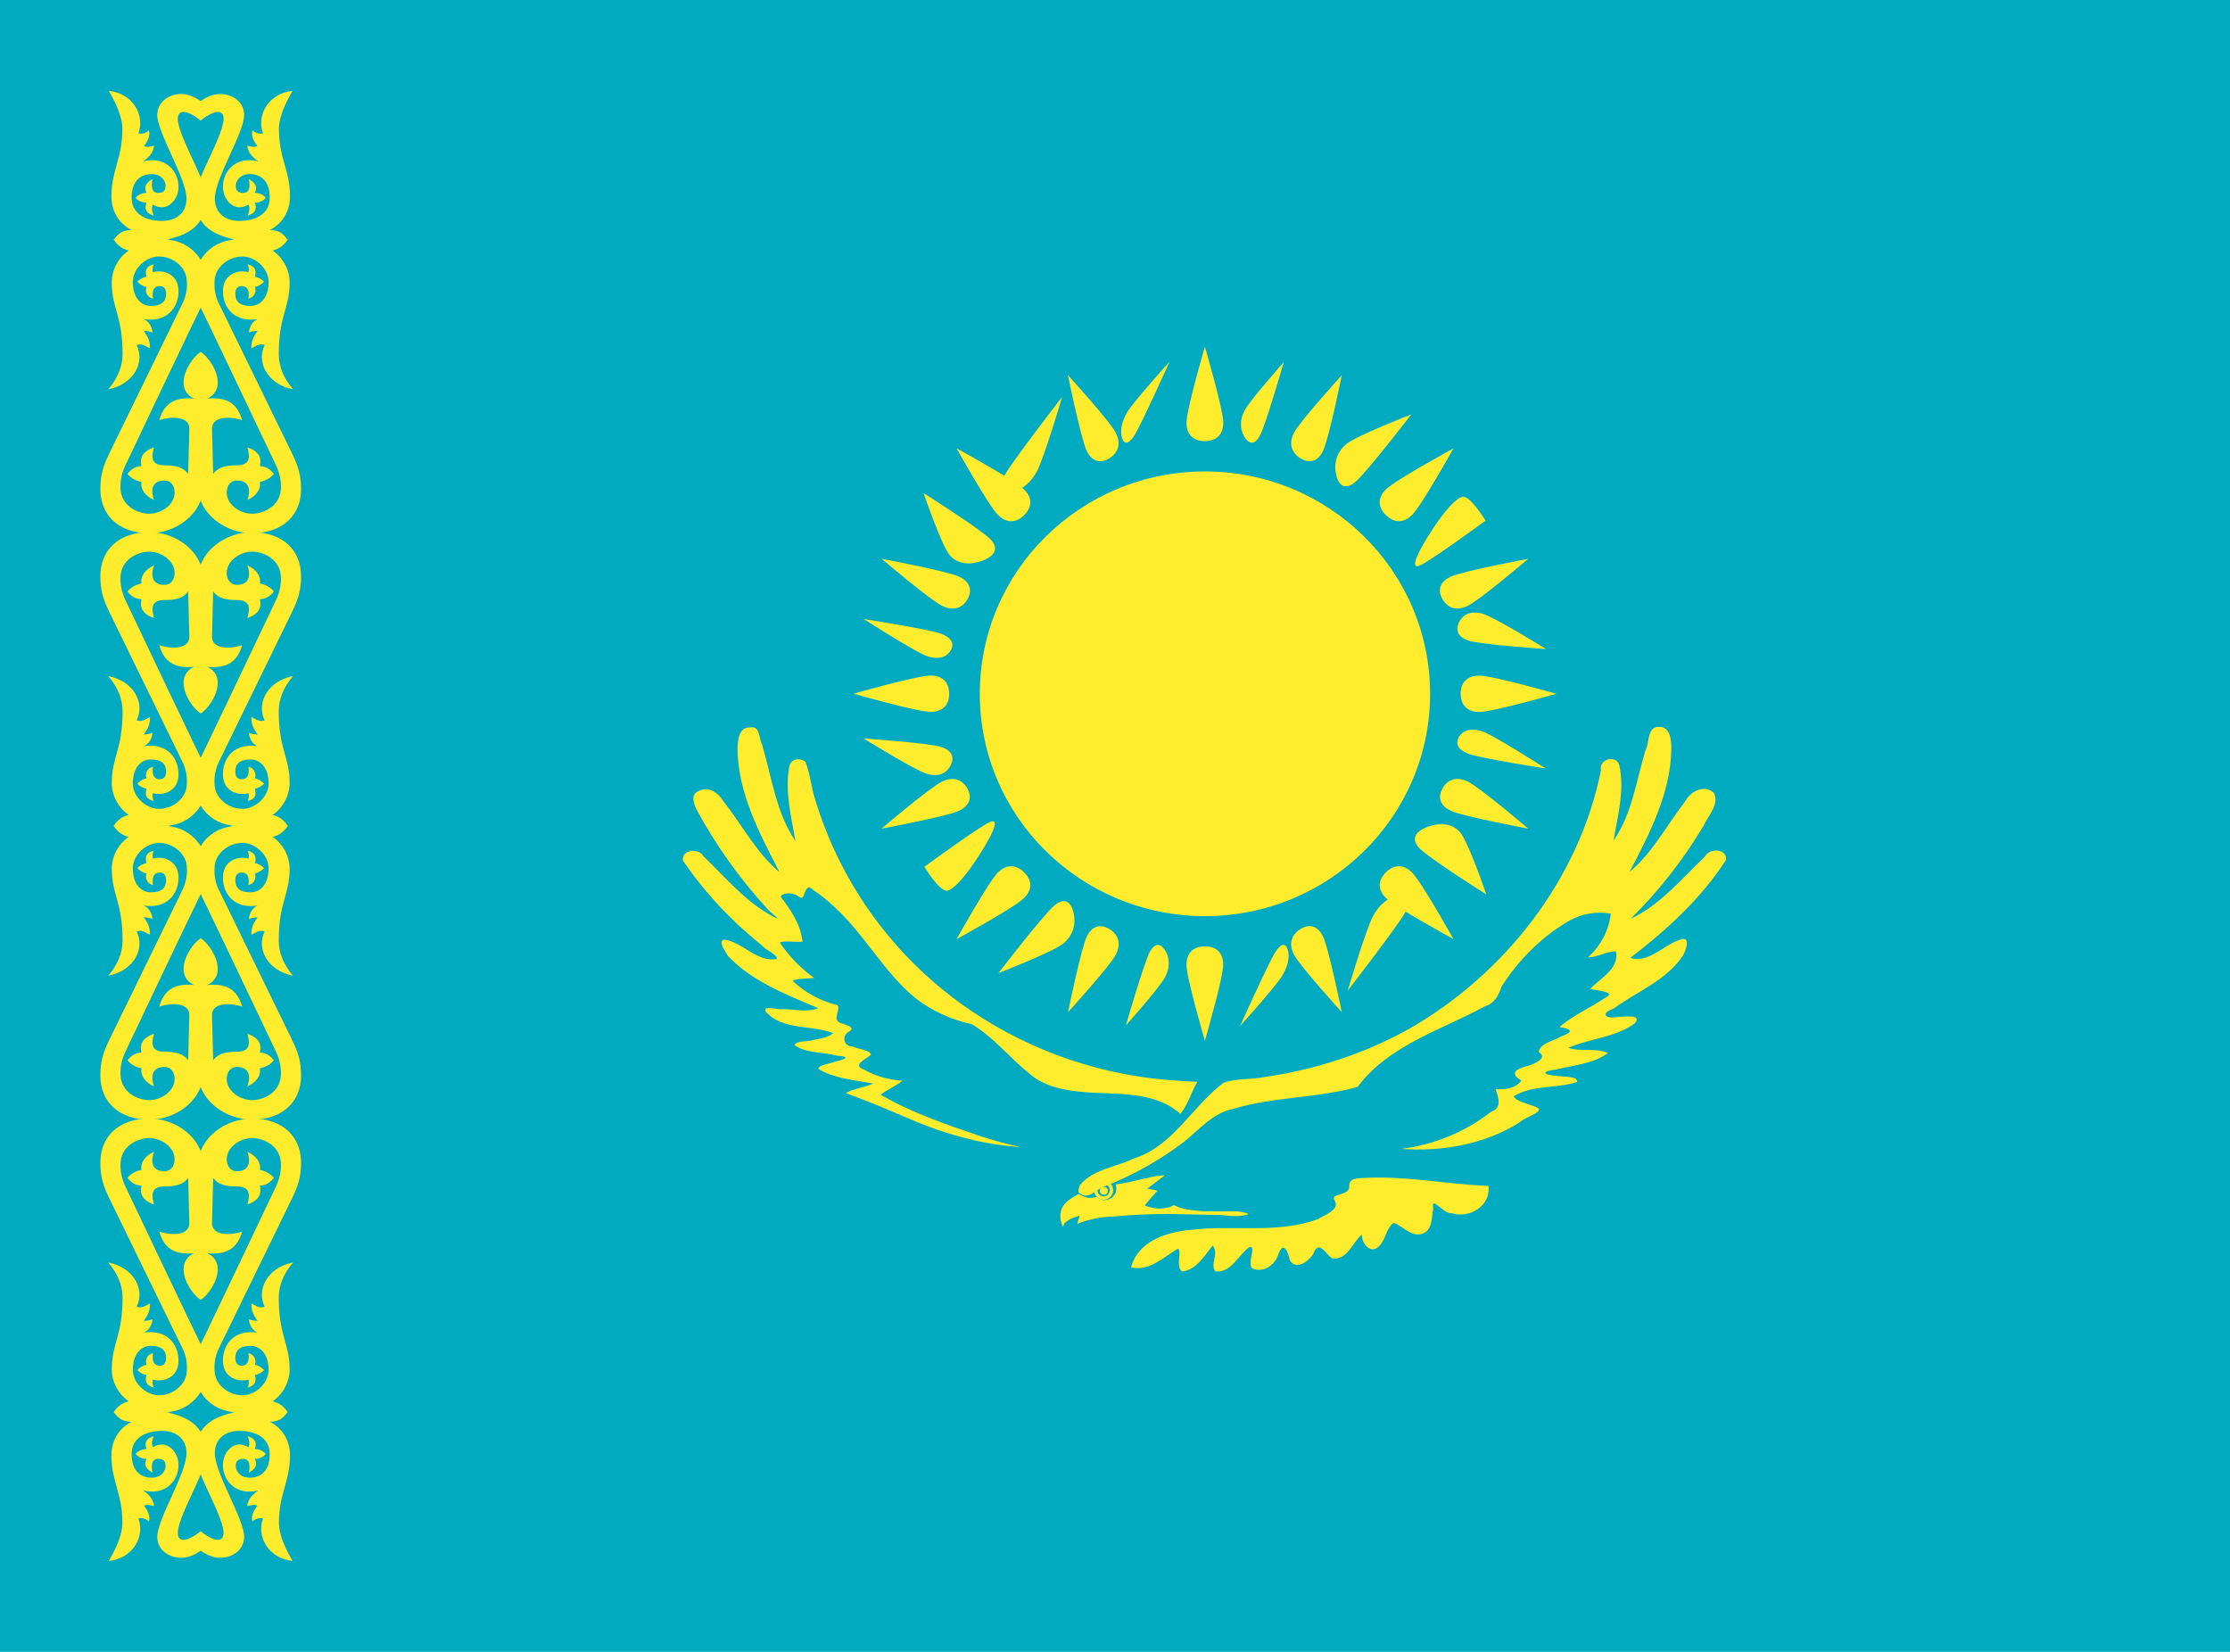 <svg width="27" height="20" viewBox="0 0 27 20" fill="none" xmlns="http://www.w3.org/2000/svg">
<g clip-path="url(#clip0_331_413)">
<path d="M0 0H27V20H0V0Z" fill="#00ABC2"/>
<path d="M14.589 11.092C16.094 11.092 17.315 9.887 17.315 8.4C17.315 6.913 16.094 5.708 14.589 5.708C13.084 5.708 11.863 6.913 11.863 8.4C11.863 9.887 13.084 11.092 14.589 11.092Z" fill="#FFEC2D"/>
<path d="M14.588 5.341C14.75 5.339 14.811 5.239 14.811 5.119C14.811 4.959 14.588 4.197 14.588 4.197C14.588 4.197 14.365 4.959 14.365 5.119C14.365 5.239 14.426 5.341 14.588 5.341Z" fill="#FFEC2D"/>
<path d="M17.685 8.4C17.688 8.56 17.789 8.62 17.91 8.62C18.072 8.62 18.844 8.4 18.844 8.4C18.844 8.4 18.072 8.18 17.91 8.18C17.789 8.18 17.685 8.24 17.685 8.4Z" fill="#FFEC2D"/>
<path d="M14.588 11.458C14.426 11.46 14.365 11.56 14.365 11.68C14.365 11.84 14.588 12.602 14.588 12.602C14.588 12.602 14.81 11.84 14.81 11.68C14.81 11.56 14.75 11.458 14.588 11.458Z" fill="#FFEC2D"/>
<path d="M11.492 8.399C11.49 8.239 11.389 8.179 11.268 8.179C11.105 8.179 10.334 8.399 10.334 8.399C10.334 8.399 11.105 8.619 11.268 8.619C11.389 8.619 11.492 8.559 11.492 8.399Z" fill="#FFEC2D"/>
<path d="M15.744 5.548C15.873 5.626 15.965 5.568 16.017 5.463C16.088 5.322 16.246 4.543 16.246 4.543C16.246 4.543 15.736 5.102 15.665 5.243C15.613 5.348 15.616 5.468 15.744 5.548Z" fill="#FFEC2D"/>
<path d="M17.466 9.544C17.394 9.674 17.457 9.765 17.566 9.817C17.712 9.885 18.504 10.033 18.504 10.033C18.504 10.033 17.914 9.53 17.768 9.461C17.66 9.41 17.539 9.415 17.466 9.544Z" fill="#FFEC2D"/>
<path d="M13.434 11.25C13.305 11.172 13.213 11.23 13.16 11.335C13.09 11.476 12.931 12.255 12.931 12.255C12.931 12.255 13.442 11.695 13.512 11.555C13.565 11.449 13.562 11.33 13.434 11.25Z" fill="#FFEC2D"/>
<path d="M11.714 7.255C11.786 7.125 11.722 7.034 11.613 6.982C11.468 6.914 10.675 6.766 10.675 6.766C10.675 6.766 11.266 7.269 11.411 7.338C11.52 7.389 11.64 7.384 11.714 7.255Z" fill="#FFEC2D"/>
<path d="M16.78 6.237C16.896 6.349 17.01 6.32 17.096 6.236C17.211 6.122 17.599 5.428 17.599 5.428C17.599 5.428 16.896 5.811 16.781 5.924C16.695 6.009 16.665 6.124 16.78 6.237Z" fill="#FFEC2D"/>
<path d="M16.779 10.562C16.666 10.676 16.695 10.789 16.781 10.874C16.895 10.987 17.598 11.37 17.598 11.37C17.598 11.37 17.21 10.676 17.096 10.563C17.01 10.478 16.894 10.448 16.779 10.562Z" fill="#FFEC2D"/>
<path d="M12.4 10.562C12.284 10.45 12.169 10.478 12.083 10.563C11.969 10.676 11.581 11.371 11.581 11.371C11.581 11.371 12.284 10.988 12.398 10.874C12.484 10.79 12.514 10.675 12.4 10.562Z" fill="#FFEC2D"/>
<path d="M12.4 6.237C12.514 6.123 12.485 6.01 12.399 5.925C12.284 5.812 11.581 5.428 11.581 5.428C11.581 5.428 11.969 6.123 12.084 6.236C12.17 6.321 12.286 6.35 12.4 6.237Z" fill="#FFEC2D"/>
<path d="M17.465 7.255C17.54 7.383 17.658 7.389 17.767 7.337C17.913 7.269 18.503 6.766 18.503 6.766C18.503 6.766 17.711 6.914 17.565 6.982C17.456 7.033 17.391 7.125 17.465 7.255Z" fill="#FFEC2D"/>
<path d="M15.743 11.25C15.616 11.332 15.612 11.449 15.665 11.555C15.735 11.695 16.246 12.255 16.246 12.255C16.246 12.255 16.087 11.476 16.017 11.335C15.964 11.23 15.871 11.17 15.743 11.25Z" fill="#FFEC2D"/>
<path d="M11.711 9.544C11.636 9.416 11.517 9.41 11.408 9.462C11.263 9.53 10.672 10.033 10.672 10.033C10.672 10.033 11.465 9.885 11.611 9.817C11.719 9.765 11.784 9.673 11.711 9.544Z" fill="#FFEC2D"/>
<path d="M13.433 5.548C13.56 5.466 13.564 5.348 13.511 5.243C13.441 5.102 12.93 4.542 12.93 4.542C12.93 4.542 13.089 5.322 13.159 5.463C13.212 5.568 13.305 5.628 13.433 5.548Z" fill="#FFEC2D"/>
<path d="M15.071 5.296C15.142 5.402 15.209 5.363 15.258 5.267C15.325 5.14 15.544 4.384 15.544 4.384C15.544 4.384 15.134 4.844 15.068 4.972C15.018 5.067 15.002 5.189 15.071 5.296Z" fill="#FFEC2D"/>
<path d="M17.667 8.918C17.605 9.017 17.673 9.087 17.783 9.128C17.93 9.182 18.715 9.305 18.715 9.305C18.715 9.305 18.104 8.913 17.958 8.859C17.848 8.818 17.73 8.82 17.667 8.918Z" fill="#FFEC2D"/>
<path d="M14.104 11.503C14.034 11.397 13.967 11.437 13.917 11.533C13.851 11.66 13.631 12.416 13.631 12.416C13.631 12.416 14.042 11.956 14.108 11.828C14.158 11.733 14.174 11.611 14.104 11.503Z" fill="#FFEC2D"/>
<path d="M11.507 7.881C11.569 7.783 11.501 7.712 11.391 7.672C11.244 7.618 10.458 7.495 10.458 7.495C10.458 7.495 11.069 7.887 11.216 7.941C11.326 7.982 11.444 7.979 11.507 7.881Z" fill="#FFEC2D"/>
<path d="M16.178 5.749C16.218 5.916 16.311 5.915 16.407 5.838C16.534 5.736 17.088 5.017 17.088 5.017C17.088 5.017 16.429 5.273 16.302 5.375C16.207 5.452 16.14 5.581 16.178 5.749Z" fill="#FFEC2D"/>
<path d="M17.29 10.009C17.108 10.076 17.101 10.173 17.175 10.259C17.273 10.374 17.996 10.83 17.996 10.83C17.996 10.83 17.778 10.193 17.679 10.078C17.605 9.992 17.473 9.943 17.29 10.009Z" fill="#FFEC2D"/>
<path d="M12.998 11.05C12.958 10.883 12.864 10.883 12.769 10.96C12.642 11.063 12.088 11.782 12.088 11.782C12.088 11.782 12.747 11.526 12.874 11.424C12.969 11.347 13.036 11.218 12.998 11.05Z" fill="#FFEC2D"/>
<path d="M11.888 6.791C12.07 6.723 12.077 6.627 12.003 6.541C11.904 6.426 11.182 5.97 11.182 5.97C11.182 5.97 11.4 6.607 11.499 6.722C11.573 6.808 11.705 6.857 11.888 6.791Z" fill="#FFEC2D"/>
<path d="M17.307 6.466C17.115 6.771 17.102 6.871 17.173 6.854C17.268 6.831 17.986 6.304 17.986 6.304C17.986 6.304 17.8 5.993 17.705 6.016C17.634 6.033 17.501 6.161 17.307 6.466Z" fill="#FFEC2D"/>
<path d="M16.941 10.844C16.798 10.861 16.69 10.968 16.625 11.089C16.538 11.25 16.317 11.995 16.317 11.995C16.317 11.995 16.927 11.206 17.015 11.045C17.08 10.924 17.082 10.828 16.941 10.844Z" fill="#FFEC2D"/>
<path d="M11.87 10.332C12.063 10.028 12.076 9.928 12.005 9.945C11.91 9.967 11.192 10.495 11.192 10.495C11.192 10.495 11.378 10.806 11.473 10.783C11.544 10.766 11.677 10.637 11.87 10.332Z" fill="#FFEC2D"/>
<path d="M12.237 5.955C12.38 5.937 12.487 5.831 12.553 5.71C12.64 5.549 12.861 4.803 12.861 4.803C12.861 4.803 12.251 5.593 12.163 5.754C12.098 5.875 12.095 5.971 12.237 5.955Z" fill="#FFEC2D"/>
<path d="M17.667 7.531C17.607 7.651 17.676 7.724 17.786 7.758C17.933 7.804 18.72 7.859 18.72 7.859C18.72 7.859 18.104 7.477 17.956 7.432C17.846 7.397 17.729 7.413 17.667 7.531Z" fill="#FFEC2D"/>
<path d="M15.591 11.498C15.558 11.397 15.496 11.439 15.436 11.536C15.355 11.665 15.014 12.423 15.014 12.423C15.014 12.423 15.441 11.949 15.521 11.819C15.582 11.723 15.622 11.601 15.591 11.498Z" fill="#FFEC2D"/>
<path d="M11.509 9.268C11.569 9.149 11.5 9.076 11.39 9.042C11.242 8.996 10.456 8.941 10.456 8.941C10.456 8.941 11.072 9.322 11.219 9.368C11.33 9.403 11.447 9.387 11.509 9.268Z" fill="#FFEC2D"/>
<path d="M13.585 5.301C13.617 5.403 13.679 5.361 13.74 5.264C13.82 5.134 14.162 4.377 14.162 4.377C14.162 4.377 13.735 4.851 13.654 4.98C13.594 5.077 13.554 5.198 13.585 5.301Z" fill="#FFEC2D"/>
<path d="M14.495 13.1C14.425 13.226 14.382 13.372 14.293 13.486C14.017 13.24 13.62 13.246 13.272 13.232C12.985 13.216 12.673 13.19 12.45 12.988C12.217 12.798 12.025 12.554 11.766 12.4C11.522 12.348 11.293 12.243 11.095 12.094C10.686 11.764 10.451 11.274 10.05 10.934C9.976 10.862 9.884 10.804 9.799 10.742C9.718 10.762 9.755 10.934 9.656 10.846C9.601 10.806 9.465 10.804 9.453 10.858C9.575 11.018 9.698 11.198 9.716 11.402C9.631 11.41 9.483 11.384 9.443 11.414C9.554 11.579 9.694 11.723 9.856 11.84C9.779 11.852 9.627 11.846 9.597 11.876C9.748 12.019 9.936 12.121 10.14 12.17C10.18 12.226 10.077 12.334 10.166 12.382C10.216 12.402 10.387 12.438 10.269 12.496C10.188 12.548 10.219 12.674 10.322 12.67C10.387 12.704 10.532 12.71 10.545 12.77C10.486 12.826 10.308 12.894 10.46 12.95C10.603 13.03 10.763 13.076 10.927 13.084C10.846 13.152 10.745 13.19 10.662 13.254C11.037 13.472 11.452 13.614 11.865 13.754C12.027 13.806 12.195 13.856 12.365 13.888C11.871 13.86 11.393 13.716 10.944 13.518C10.711 13.418 10.478 13.32 10.239 13.234C10.342 13.18 10.464 13.166 10.573 13.12C10.346 13.076 10.101 13.06 9.905 12.94C9.933 12.884 10.046 12.882 10.111 12.854C10.233 12.826 10.306 12.794 10.137 12.782C9.967 12.736 9.773 12.756 9.621 12.656C9.631 12.596 9.789 12.616 9.852 12.59C9.933 12.576 10.022 12.564 10.087 12.51C9.824 12.404 9.479 12.48 9.273 12.25C9.226 12.162 9.421 12.232 9.475 12.218C9.617 12.218 9.769 12.262 9.905 12.206C9.52 12.04 9.109 11.886 8.817 11.578C8.785 11.528 8.688 11.392 8.767 11.376C8.993 11.406 9.157 11.65 9.402 11.612C9.435 11.57 9.261 11.5 9.216 11.438C8.85 11.147 8.53 10.803 8.268 10.418C8.252 10.284 8.461 10.264 8.516 10.366C8.787 10.626 9.032 10.926 9.37 11.102C9.492 11.16 9.301 11.034 9.277 10.988C8.955 10.636 8.677 10.247 8.449 9.83C8.408 9.754 8.345 9.616 8.463 9.576C8.578 9.518 8.696 9.596 8.754 9.696C8.983 9.982 9.153 10.322 9.439 10.56C9.196 10.094 8.935 9.6 8.929 9.064C8.935 8.96 8.941 8.804 9.085 8.806C9.206 8.788 9.186 8.94 9.226 9.012C9.344 9.408 9.394 9.836 9.631 10.184C9.581 9.892 9.502 9.59 9.554 9.292C9.566 9.192 9.676 9.164 9.751 9.224C9.809 9.364 9.822 9.542 9.874 9.694C10.19 10.729 10.854 11.627 11.758 12.238C12.497 12.738 13.36 13.03 14.254 13.084C14.335 13.092 14.416 13.094 14.495 13.098M17.257 14.92C17.112 15.008 16.998 14.852 16.877 14.806C16.788 14.854 16.779 15.01 16.698 15.086C16.601 15.196 16.48 15.054 16.49 14.946C16.372 15.044 16.314 15.266 16.125 15.234C16.034 15.162 15.967 15.01 15.899 15.184C15.844 15.268 15.696 15.388 15.617 15.26C15.593 15.148 15.536 15.016 15.475 15.194C15.431 15.322 15.293 15.414 15.164 15.358C15.091 15.3 15.22 15.084 15.129 15.098C14.992 15.19 14.911 15.412 14.718 15.394C14.643 15.314 14.765 15.172 14.682 15.08C14.586 15.202 14.479 15.382 14.311 15.394C14.23 15.33 14.315 15.144 14.262 15.118C14.092 15.218 13.91 15.4 13.695 15.344C13.778 15.024 14.131 14.914 14.425 14.89C14.933 14.828 15.467 14.942 15.957 14.76C16.036 14.712 16.227 14.646 16.16 14.536C16.099 14.448 16.316 14.482 16.336 14.38C16.324 14.252 16.437 14.27 16.547 14.26C17.041 14.238 17.529 14.34 18.021 14.358C18.057 14.594 17.792 14.76 17.575 14.688C17.474 14.704 17.322 14.456 17.353 14.636C17.332 14.732 17.345 14.856 17.257 14.92ZM13.058 14.436C13.171 14.538 13.252 14.416 13.359 14.37C13.71 14.234 14.039 14.05 14.337 13.824C14.524 13.672 14.686 13.474 14.937 13.424C15.427 13.278 15.947 13.296 16.437 13.16C16.812 12.656 17.446 12.474 17.978 12.184C18.098 12.148 18.144 12.05 18.181 11.944C18.383 11.626 18.661 11.346 18.989 11.154C19.144 11.063 19.326 11.031 19.503 11.062C19.479 11.266 19.38 11.454 19.226 11.592C19.345 11.59 19.448 11.516 19.566 11.52C19.606 11.732 19.376 11.842 19.252 11.974C19.321 11.99 19.584 12.01 19.44 12.078C19.258 12.202 19.05 12.288 18.881 12.434C19.037 12.462 19.056 12.494 18.898 12.55C18.811 12.606 18.647 12.626 18.63 12.738C18.748 12.81 18.578 12.878 18.511 12.902C18.385 12.932 18.252 12.986 18.42 13.082C18.357 13.176 18.219 13.196 18.108 13.186C18.142 13.294 18.191 13.414 18.051 13.462C17.738 13.707 17.362 13.861 16.966 13.91C17.462 13.946 17.974 13.856 18.398 13.59C18.454 13.524 18.748 13.452 18.584 13.398C18.507 13.366 18.341 13.33 18.329 13.272C18.559 13.132 18.849 13.182 19.096 13.1C19.102 13.02 18.908 13.042 18.835 13.024C18.663 13.01 18.673 12.966 18.839 12.95C19.05 12.894 19.288 12.884 19.467 12.75C19.323 12.682 19.141 12.74 18.987 12.686C19.248 12.574 19.556 12.562 19.791 12.392C19.898 12.274 19.653 12.312 19.582 12.314C19.438 12.34 19.372 12.27 19.536 12.212C19.817 12.006 20.171 11.874 20.37 11.578C20.416 11.512 20.479 11.312 20.329 11.382C20.135 11.448 19.963 11.664 19.738 11.598C20.18 11.26 20.597 10.878 20.898 10.412C20.915 10.276 20.7 10.262 20.645 10.368C20.362 10.636 20.107 10.954 19.744 11.124C20.086 10.786 20.383 10.407 20.627 9.996C20.682 9.876 20.826 9.73 20.748 9.596C20.621 9.492 20.463 9.588 20.398 9.71C20.177 9.994 20.011 10.324 19.73 10.556C19.975 10.09 20.232 9.592 20.236 9.056C20.236 8.944 20.216 8.78 20.062 8.802C19.941 8.822 19.971 9.002 19.92 9.092C19.811 9.46 19.758 9.858 19.536 10.178C19.586 9.88 19.673 9.568 19.606 9.268C19.574 9.132 19.353 9.19 19.384 9.324C19.12 10.642 18.223 11.794 17.055 12.46C16.518 12.76 15.921 12.952 15.309 13.04C15.147 13.074 14.969 13.054 14.813 13.11C14.433 13.396 14.204 13.878 13.724 14.028C13.507 14.134 13.228 14.156 13.074 14.352C13.061 14.378 13.056 14.407 13.058 14.436ZM14.104 14.23C14.032 14.234 13.961 14.242 13.89 14.264C13.795 14.278 13.704 14.31 13.61 14.324L13.572 14.332L13.509 14.338C13.517 14.371 13.517 14.406 13.509 14.44C13.503 14.455 13.493 14.469 13.481 14.48C13.469 14.496 13.454 14.508 13.436 14.516C13.42 14.524 13.402 14.529 13.384 14.53C13.365 14.53 13.347 14.53 13.329 14.522C13.311 14.516 13.294 14.506 13.278 14.492L13.222 14.502H13.169L13.112 14.482C13.094 14.475 13.076 14.466 13.06 14.456C12.991 14.496 12.914 14.534 12.871 14.604C12.851 14.636 12.84 14.672 12.839 14.71C12.835 14.758 12.847 14.806 12.867 14.85C12.875 14.862 12.881 14.804 12.904 14.796C12.942 14.764 12.991 14.742 13.039 14.73C13.08 14.71 13.074 14.73 13.058 14.762C13.053 14.78 13.031 14.842 13.062 14.81C13.202 14.758 13.35 14.73 13.499 14.728C13.714 14.706 13.928 14.7 14.143 14.698L14.751 14.71C14.848 14.714 14.945 14.734 15.04 14.718C15.062 14.712 15.099 14.712 15.113 14.698C15.068 14.674 15.018 14.672 14.971 14.666H14.584C14.477 14.656 14.366 14.654 14.264 14.614C14.236 14.604 14.212 14.578 14.185 14.606C14.147 14.619 14.107 14.628 14.066 14.632C13.995 14.636 13.924 14.622 13.86 14.596C13.906 14.532 13.963 14.476 14.015 14.416L13.89 14.39C13.965 14.34 14.032 14.282 14.104 14.23Z" fill="#FFEC2D"/>
<path d="M13.365 14.466C13.392 14.466 13.414 14.445 13.414 14.418C13.414 14.392 13.392 14.37 13.365 14.37C13.338 14.37 13.316 14.392 13.316 14.418C13.316 14.445 13.338 14.466 13.365 14.466Z" fill="#FFEC2D"/>
<path d="M13.362 14.43C13.373 14.43 13.382 14.421 13.382 14.41C13.382 14.399 13.373 14.39 13.362 14.39C13.351 14.39 13.342 14.399 13.342 14.41C13.342 14.421 13.351 14.43 13.362 14.43Z" fill="#FFEC2D" stroke="#FFEC2D" stroke-width="0.192"/>
<path d="M2.43 1.46C2.43 1.46 2.236 1.296 2.169 1.378C2.064 1.508 2.497 2.158 2.497 2.386C2.497 2.762 2.242 2.864 1.93 2.916C1.719 2.952 1.377 2.902 1.377 2.902C1.442 2.816 1.484 2.79 1.592 2.784C1.47 2.724 1.349 2.588 1.349 2.378C1.349 2.056 1.482 1.922 1.482 1.558C1.482 1.36 1.316 1.1 1.316 1.1C1.612 1.13 1.758 1.4 1.675 1.616C1.698 1.62 1.721 1.619 1.743 1.612C1.766 1.606 1.786 1.594 1.802 1.578C1.823 1.638 1.79 1.708 1.744 1.768C1.78 1.788 1.808 1.776 1.865 1.764C1.861 1.824 1.825 1.892 1.732 1.954C1.999 1.886 2.161 2.068 2.161 2.26C2.161 2.406 2.06 2.51 1.958 2.51C1.926 2.51 1.877 2.496 1.851 2.476C1.831 2.516 1.843 2.57 1.861 2.61C1.788 2.59 1.74 2.546 1.774 2.456C1.717 2.452 1.673 2.432 1.642 2.396C1.673 2.356 1.719 2.336 1.774 2.336C1.734 2.252 1.78 2.206 1.847 2.168C1.847 2.168 1.804 2.336 1.912 2.336C1.96 2.336 2.005 2.322 2.005 2.25C2.005 2.188 1.95 2.102 1.823 2.108C1.697 2.114 1.594 2.194 1.594 2.394C1.594 2.578 1.746 2.67 1.944 2.674C2.122 2.682 2.258 2.586 2.258 2.404C2.258 2.16 1.904 1.608 1.904 1.392C1.904 1.23 2.049 1.138 2.195 1.138C2.382 1.138 2.54 1.322 2.54 1.322L2.43 1.458V1.46Z" fill="#FFEC2D"/>
<path d="M2.47 5.842C2.47 6.248 2.102 6.456 1.812 6.456C1.423 6.456 1.215 6.226 1.215 5.924C1.215 5.754 1.247 5.646 1.326 5.484L2.221 3.65C2.254 3.573 2.268 3.489 2.262 3.406C2.262 3.242 2.1 3.108 1.932 3.106C1.778 3.1 1.608 3.246 1.608 3.412C1.608 3.614 1.715 3.704 1.824 3.704C1.958 3.704 2.011 3.65 2.011 3.556C2.011 3.492 1.98 3.464 1.934 3.464C1.818 3.464 1.853 3.616 1.853 3.616C1.837 3.613 1.823 3.607 1.81 3.598C1.798 3.589 1.787 3.578 1.78 3.564C1.772 3.551 1.768 3.536 1.767 3.521C1.766 3.506 1.768 3.49 1.774 3.476C1.73 3.466 1.691 3.443 1.662 3.41C1.693 3.38 1.729 3.358 1.774 3.35C1.747 3.262 1.784 3.22 1.861 3.2C1.847 3.23 1.843 3.264 1.851 3.296C1.972 3.26 2.161 3.316 2.161 3.524C2.161 3.732 2.015 3.906 1.741 3.864C1.806 3.894 1.839 3.956 1.847 4.026C1.796 4.006 1.741 4.006 1.741 4.006C1.774 4.06 1.818 4.106 1.816 4.218C1.766 4.194 1.717 4.152 1.654 4.178C1.756 4.378 1.63 4.65 1.31 4.714C1.427 4.578 1.484 4.434 1.484 4.288C1.484 3.818 1.353 3.74 1.353 3.412C1.355 3.336 1.375 3.261 1.412 3.195C1.449 3.128 1.501 3.071 1.565 3.028V3.034C1.526 3.026 1.489 3.01 1.456 2.987C1.424 2.964 1.397 2.934 1.377 2.9C1.602 2.839 1.841 2.841 2.065 2.906C2.14 2.917 2.212 2.944 2.275 2.985C2.338 3.027 2.391 3.082 2.43 3.146C2.47 3.237 2.491 3.336 2.491 3.435C2.491 3.535 2.47 3.633 2.43 3.724C2.302 3.984 1.707 5.236 1.521 5.628C1.48 5.712 1.458 5.8 1.458 5.896C1.458 6.136 1.681 6.22 1.806 6.22C1.958 6.22 2.114 6.106 2.114 5.964C2.114 5.874 2.063 5.818 1.992 5.818C1.82 5.818 1.83 5.962 1.865 6.054C1.758 6.006 1.697 5.922 1.713 5.834C1.647 5.823 1.586 5.789 1.543 5.738C1.583 5.686 1.636 5.646 1.713 5.644C1.679 5.506 1.774 5.448 1.865 5.416C1.837 5.516 1.816 5.634 1.992 5.634C2.12 5.634 2.219 5.654 2.278 5.738L2.292 5.198C2.3 5.036 2.073 5.038 1.928 5.088C1.982 4.902 2.094 4.8 2.353 4.826C2.313 4.811 2.279 4.784 2.256 4.749C2.233 4.714 2.221 4.672 2.223 4.63C2.223 4.478 2.349 4.31 2.43 4.26L2.47 5.84V5.842Z" fill="#FFEC2D"/>
<path d="M2.47 7.057C2.47 6.651 2.102 6.443 1.812 6.443C1.423 6.443 1.215 6.673 1.215 6.975C1.215 7.145 1.247 7.253 1.326 7.415L2.221 9.249C2.254 9.327 2.268 9.41 2.262 9.493C2.262 9.657 2.1 9.791 1.932 9.793C1.778 9.799 1.608 9.653 1.608 9.487C1.608 9.285 1.715 9.195 1.824 9.195C1.958 9.195 2.011 9.249 2.011 9.343C2.011 9.407 1.98 9.435 1.934 9.435C1.818 9.435 1.853 9.283 1.853 9.283C1.837 9.286 1.823 9.292 1.81 9.301C1.798 9.31 1.787 9.322 1.78 9.335C1.772 9.348 1.768 9.363 1.767 9.379C1.766 9.394 1.768 9.409 1.774 9.423C1.73 9.433 1.691 9.456 1.662 9.489C1.693 9.519 1.729 9.541 1.774 9.549C1.747 9.637 1.784 9.679 1.861 9.699C1.847 9.669 1.843 9.636 1.851 9.603C1.972 9.639 2.161 9.583 2.161 9.375C2.161 9.167 2.015 8.993 1.741 9.035C1.806 9.005 1.839 8.943 1.847 8.873C1.796 8.893 1.741 8.893 1.741 8.893C1.774 8.839 1.818 8.793 1.816 8.681C1.766 8.705 1.717 8.747 1.654 8.721C1.756 8.521 1.63 8.249 1.31 8.185C1.427 8.321 1.484 8.465 1.484 8.611C1.484 9.081 1.353 9.159 1.353 9.487C1.355 9.563 1.375 9.638 1.412 9.705C1.449 9.771 1.501 9.829 1.565 9.871V9.865C1.526 9.873 1.489 9.889 1.456 9.912C1.424 9.936 1.397 9.965 1.377 9.999C1.602 10.061 1.841 10.059 2.065 9.993C2.14 9.983 2.212 9.956 2.275 9.914C2.338 9.873 2.391 9.818 2.43 9.753C2.47 9.662 2.491 9.564 2.491 9.464C2.491 9.365 2.47 9.266 2.43 9.175C2.302 8.915 1.707 7.663 1.521 7.271C1.48 7.187 1.458 7.099 1.458 7.003C1.458 6.763 1.681 6.679 1.806 6.679C1.958 6.679 2.114 6.793 2.114 6.935C2.114 7.025 2.063 7.081 1.992 7.081C1.82 7.081 1.83 6.937 1.865 6.845C1.758 6.893 1.697 6.977 1.713 7.065C1.647 7.076 1.586 7.11 1.543 7.161C1.583 7.213 1.636 7.253 1.713 7.255C1.679 7.393 1.774 7.451 1.865 7.483C1.837 7.383 1.816 7.265 1.992 7.265C2.12 7.265 2.219 7.245 2.278 7.161L2.292 7.701C2.3 7.863 2.073 7.861 1.928 7.811C1.982 7.997 2.094 8.099 2.353 8.073C2.313 8.088 2.279 8.116 2.256 8.151C2.233 8.186 2.221 8.227 2.223 8.269C2.223 8.421 2.349 8.589 2.43 8.639L2.47 7.059V7.057Z" fill="#FFEC2D"/>
<path d="M2.429 1.46C2.429 1.46 2.624 1.296 2.69 1.378C2.796 1.508 2.362 2.158 2.362 2.386C2.362 2.762 2.618 2.864 2.929 2.916C3.14 2.952 3.482 2.902 3.482 2.902C3.417 2.816 3.375 2.79 3.268 2.784C3.389 2.724 3.511 2.588 3.511 2.378C3.511 2.056 3.377 1.922 3.377 1.558C3.377 1.36 3.543 1.1 3.543 1.1C3.247 1.13 3.102 1.4 3.185 1.616C3.162 1.62 3.138 1.619 3.116 1.612C3.094 1.606 3.073 1.594 3.057 1.578C3.037 1.638 3.069 1.708 3.116 1.768C3.079 1.788 3.051 1.776 2.994 1.764C2.998 1.824 3.035 1.892 3.128 1.954C2.861 1.886 2.699 2.068 2.699 2.26C2.699 2.406 2.8 2.51 2.901 2.51C2.933 2.51 2.982 2.496 3.008 2.476C3.029 2.516 3.016 2.57 2.998 2.61C3.071 2.59 3.12 2.546 3.085 2.456C3.142 2.452 3.187 2.432 3.217 2.396C3.187 2.356 3.14 2.336 3.085 2.336C3.126 2.252 3.079 2.206 3.012 2.168C3.012 2.168 3.055 2.336 2.948 2.336C2.899 2.336 2.854 2.322 2.854 2.25C2.854 2.188 2.909 2.102 3.037 2.108C3.162 2.114 3.266 2.194 3.266 2.394C3.266 2.578 3.114 2.67 2.915 2.674C2.737 2.682 2.601 2.586 2.601 2.404C2.601 2.16 2.956 1.608 2.956 1.392C2.956 1.23 2.81 1.138 2.664 1.138C2.478 1.138 2.32 1.322 2.32 1.322L2.429 1.458V1.46Z" fill="#FFEC2D"/>
<path d="M2.389 5.842C2.389 6.248 2.758 6.456 3.047 6.456C3.436 6.456 3.645 6.226 3.645 5.924C3.645 5.754 3.612 5.646 3.533 5.484L2.638 3.65C2.606 3.573 2.592 3.489 2.598 3.406C2.598 3.242 2.76 3.108 2.928 3.106C3.082 3.1 3.252 3.246 3.252 3.412C3.252 3.614 3.144 3.704 3.035 3.704C2.901 3.704 2.849 3.65 2.849 3.556C2.849 3.492 2.879 3.464 2.926 3.464C3.041 3.464 3.007 3.616 3.007 3.616C3.022 3.613 3.036 3.607 3.049 3.598C3.062 3.589 3.072 3.578 3.079 3.564C3.087 3.551 3.091 3.536 3.093 3.521C3.094 3.506 3.091 3.49 3.086 3.476C3.129 3.466 3.168 3.443 3.197 3.41C3.167 3.38 3.13 3.358 3.086 3.35C3.112 3.262 3.076 3.22 2.999 3.2C3.012 3.23 3.016 3.264 3.009 3.296C2.887 3.26 2.699 3.316 2.699 3.524C2.699 3.732 2.845 3.906 3.118 3.864C3.053 3.894 3.021 3.956 3.013 4.026C3.063 4.006 3.118 4.006 3.118 4.006C3.086 4.06 3.041 4.106 3.043 4.218C3.094 4.194 3.142 4.152 3.205 4.178C3.104 4.378 3.229 4.65 3.549 4.714C3.432 4.578 3.375 4.434 3.375 4.288C3.375 3.818 3.507 3.74 3.507 3.412C3.505 3.336 3.484 3.261 3.447 3.195C3.41 3.128 3.358 3.071 3.294 3.028V3.034C3.333 3.026 3.37 3.01 3.403 2.987C3.435 2.964 3.462 2.934 3.483 2.9C3.257 2.839 3.018 2.841 2.794 2.906C2.719 2.917 2.647 2.944 2.584 2.985C2.521 3.027 2.468 3.082 2.43 3.146C2.389 3.237 2.368 3.336 2.368 3.435C2.368 3.535 2.389 3.633 2.43 3.724C2.557 3.984 3.152 5.236 3.339 5.628C3.379 5.712 3.402 5.8 3.402 5.896C3.402 6.136 3.179 6.22 3.053 6.22C2.901 6.22 2.745 6.106 2.745 5.964C2.745 5.874 2.796 5.818 2.867 5.818C3.039 5.818 3.029 5.962 2.995 6.054C3.102 6.006 3.163 5.922 3.146 5.834C3.213 5.823 3.273 5.789 3.316 5.738C3.276 5.686 3.223 5.646 3.146 5.644C3.181 5.506 3.086 5.448 2.995 5.416C3.023 5.516 3.043 5.634 2.867 5.634C2.739 5.634 2.64 5.654 2.581 5.738L2.567 5.198C2.559 5.036 2.786 5.038 2.932 5.088C2.877 4.902 2.766 4.8 2.506 4.826C2.546 4.811 2.58 4.784 2.603 4.749C2.627 4.714 2.638 4.672 2.636 4.63C2.636 4.478 2.511 4.31 2.43 4.26L2.389 5.84V5.842Z" fill="#FFEC2D"/>
<path d="M2.389 7.057C2.389 6.651 2.758 6.443 3.047 6.443C3.436 6.443 3.645 6.673 3.645 6.975C3.645 7.145 3.612 7.253 3.533 7.415L2.638 9.249C2.606 9.327 2.592 9.41 2.598 9.493C2.598 9.657 2.76 9.791 2.928 9.793C3.082 9.799 3.252 9.653 3.252 9.487C3.252 9.285 3.144 9.195 3.035 9.195C2.901 9.195 2.849 9.249 2.849 9.343C2.849 9.407 2.879 9.435 2.926 9.435C3.041 9.435 3.007 9.283 3.007 9.283C3.022 9.286 3.036 9.292 3.049 9.301C3.062 9.31 3.072 9.322 3.079 9.335C3.087 9.348 3.091 9.363 3.093 9.379C3.094 9.394 3.091 9.409 3.086 9.423C3.129 9.433 3.168 9.456 3.197 9.489C3.167 9.519 3.13 9.541 3.086 9.549C3.112 9.637 3.076 9.679 2.999 9.699C3.012 9.669 3.016 9.636 3.009 9.603C2.887 9.639 2.699 9.583 2.699 9.375C2.699 9.167 2.845 8.993 3.118 9.035C3.053 9.005 3.021 8.943 3.013 8.873C3.063 8.893 3.118 8.893 3.118 8.893C3.086 8.839 3.041 8.793 3.043 8.681C3.094 8.705 3.142 8.747 3.205 8.721C3.104 8.521 3.229 8.249 3.549 8.185C3.432 8.321 3.375 8.465 3.375 8.611C3.375 9.081 3.507 9.159 3.507 9.487C3.505 9.563 3.484 9.638 3.447 9.705C3.41 9.771 3.358 9.829 3.294 9.871V9.865C3.333 9.873 3.37 9.889 3.403 9.912C3.435 9.936 3.462 9.965 3.483 9.999C3.257 10.061 3.018 10.059 2.794 9.993C2.719 9.983 2.647 9.956 2.584 9.914C2.521 9.873 2.468 9.818 2.43 9.753C2.389 9.662 2.368 9.564 2.368 9.464C2.368 9.365 2.389 9.266 2.43 9.175C2.557 8.915 3.152 7.663 3.339 7.271C3.379 7.187 3.402 7.099 3.402 7.003C3.402 6.763 3.179 6.679 3.053 6.679C2.901 6.679 2.745 6.793 2.745 6.935C2.745 7.025 2.796 7.081 2.867 7.081C3.039 7.081 3.029 6.937 2.995 6.845C3.102 6.893 3.163 6.977 3.146 7.065C3.213 7.076 3.273 7.11 3.316 7.161C3.276 7.213 3.223 7.253 3.146 7.255C3.181 7.393 3.086 7.451 2.995 7.483C3.023 7.383 3.043 7.265 2.867 7.265C2.739 7.265 2.64 7.245 2.581 7.161L2.567 7.701C2.559 7.863 2.786 7.861 2.932 7.811C2.877 7.997 2.766 8.099 2.506 8.073C2.546 8.088 2.58 8.116 2.603 8.151C2.627 8.186 2.638 8.227 2.636 8.269C2.636 8.421 2.511 8.589 2.43 8.639L2.389 7.059V7.057Z" fill="#FFEC2D"/>
<path d="M2.43 18.539C2.43 18.539 2.236 18.703 2.169 18.621C2.064 18.491 2.497 17.841 2.497 17.613C2.497 17.237 2.242 17.135 1.93 17.083C1.719 17.047 1.377 17.097 1.377 17.097C1.442 17.183 1.484 17.209 1.592 17.215C1.47 17.275 1.349 17.411 1.349 17.621C1.349 17.943 1.482 18.077 1.482 18.441C1.482 18.639 1.316 18.899 1.316 18.899C1.612 18.869 1.758 18.599 1.675 18.383C1.698 18.379 1.721 18.38 1.743 18.387C1.766 18.393 1.786 18.405 1.802 18.421C1.823 18.361 1.79 18.291 1.744 18.231C1.78 18.211 1.808 18.223 1.865 18.235C1.861 18.175 1.825 18.107 1.732 18.045C1.999 18.113 2.161 17.931 2.161 17.739C2.161 17.593 2.06 17.489 1.958 17.489C1.926 17.489 1.877 17.503 1.851 17.523C1.831 17.483 1.843 17.429 1.861 17.389C1.788 17.409 1.74 17.453 1.774 17.543C1.717 17.547 1.673 17.567 1.642 17.603C1.673 17.643 1.719 17.663 1.774 17.663C1.734 17.747 1.78 17.793 1.847 17.831C1.847 17.831 1.804 17.663 1.912 17.663C1.96 17.663 2.005 17.677 2.005 17.749C2.005 17.811 1.95 17.897 1.823 17.891C1.697 17.885 1.594 17.805 1.594 17.605C1.594 17.421 1.746 17.329 1.944 17.325C2.122 17.317 2.258 17.413 2.258 17.595C2.258 17.839 1.904 18.391 1.904 18.607C1.904 18.769 2.049 18.861 2.195 18.861C2.382 18.861 2.54 18.677 2.54 18.677L2.43 18.541V18.539Z" fill="#FFEC2D"/>
<path d="M2.47 14.157C2.47 13.751 2.102 13.543 1.812 13.543C1.423 13.543 1.215 13.773 1.215 14.075C1.215 14.245 1.247 14.353 1.326 14.515L2.221 16.349C2.254 16.426 2.268 16.51 2.262 16.593C2.262 16.757 2.1 16.891 1.932 16.893C1.778 16.899 1.608 16.753 1.608 16.587C1.608 16.385 1.715 16.295 1.824 16.295C1.958 16.295 2.011 16.349 2.011 16.443C2.011 16.507 1.98 16.535 1.934 16.535C1.818 16.535 1.853 16.383 1.853 16.383C1.837 16.386 1.823 16.392 1.81 16.401C1.798 16.41 1.787 16.421 1.78 16.435C1.772 16.448 1.768 16.463 1.767 16.478C1.766 16.493 1.768 16.509 1.774 16.523C1.73 16.533 1.691 16.556 1.662 16.589C1.693 16.619 1.729 16.641 1.774 16.649C1.747 16.737 1.784 16.779 1.861 16.799C1.847 16.769 1.843 16.735 1.851 16.703C1.972 16.739 2.161 16.683 2.161 16.475C2.161 16.267 2.015 16.093 1.741 16.135C1.806 16.105 1.839 16.043 1.847 15.973C1.796 15.993 1.741 15.993 1.741 15.993C1.774 15.939 1.818 15.893 1.816 15.781C1.766 15.805 1.717 15.847 1.654 15.821C1.756 15.621 1.63 15.349 1.31 15.285C1.427 15.421 1.484 15.565 1.484 15.711C1.484 16.181 1.353 16.259 1.353 16.587C1.355 16.663 1.375 16.738 1.412 16.804C1.449 16.871 1.501 16.928 1.565 16.971V16.965C1.526 16.973 1.489 16.989 1.456 17.012C1.424 17.035 1.397 17.065 1.377 17.099C1.602 17.16 1.841 17.158 2.065 17.093C2.14 17.082 2.212 17.055 2.275 17.014C2.338 16.972 2.391 16.917 2.43 16.853C2.47 16.762 2.491 16.663 2.491 16.564C2.491 16.465 2.47 16.366 2.43 16.275C2.302 16.015 1.707 14.763 1.521 14.371C1.48 14.287 1.458 14.199 1.458 14.103C1.458 13.863 1.681 13.779 1.806 13.779C1.958 13.779 2.114 13.893 2.114 14.035C2.114 14.125 2.063 14.181 1.992 14.181C1.82 14.181 1.83 14.037 1.865 13.945C1.758 13.993 1.697 14.077 1.713 14.165C1.647 14.176 1.586 14.21 1.543 14.261C1.583 14.313 1.636 14.353 1.713 14.355C1.679 14.493 1.774 14.551 1.865 14.583C1.837 14.483 1.816 14.365 1.992 14.365C2.12 14.365 2.219 14.345 2.278 14.261L2.292 14.801C2.3 14.963 2.073 14.961 1.928 14.911C1.982 15.097 2.094 15.199 2.353 15.173C2.313 15.188 2.279 15.215 2.256 15.25C2.233 15.286 2.221 15.327 2.223 15.369C2.223 15.521 2.349 15.689 2.43 15.739L2.47 14.159V14.157Z" fill="#FFEC2D"/>
<path d="M2.47 12.942C2.47 13.348 2.102 13.556 1.812 13.556C1.423 13.556 1.215 13.326 1.215 13.024C1.215 12.854 1.247 12.746 1.326 12.584L2.221 10.75C2.254 10.672 2.268 10.589 2.262 10.506C2.262 10.342 2.1 10.208 1.932 10.206C1.778 10.2 1.608 10.346 1.608 10.512C1.608 10.714 1.715 10.804 1.824 10.804C1.958 10.804 2.011 10.75 2.011 10.656C2.011 10.592 1.98 10.564 1.934 10.564C1.818 10.564 1.853 10.716 1.853 10.716C1.837 10.713 1.823 10.707 1.81 10.698C1.798 10.689 1.787 10.677 1.78 10.664C1.772 10.651 1.768 10.636 1.767 10.62C1.766 10.605 1.768 10.59 1.774 10.576C1.73 10.566 1.691 10.543 1.662 10.51C1.693 10.48 1.729 10.458 1.774 10.45C1.747 10.362 1.784 10.32 1.861 10.3C1.847 10.33 1.843 10.363 1.851 10.396C1.972 10.36 2.161 10.416 2.161 10.624C2.161 10.832 2.015 11.006 1.741 10.964C1.806 10.994 1.839 11.056 1.847 11.126C1.796 11.106 1.741 11.106 1.741 11.106C1.774 11.16 1.818 11.206 1.816 11.318C1.766 11.294 1.717 11.252 1.654 11.278C1.756 11.478 1.63 11.75 1.31 11.814C1.427 11.678 1.484 11.534 1.484 11.388C1.484 10.918 1.353 10.84 1.353 10.512C1.355 10.436 1.375 10.361 1.412 10.294C1.449 10.228 1.501 10.17 1.565 10.128V10.134C1.526 10.126 1.489 10.11 1.456 10.087C1.424 10.063 1.397 10.034 1.377 10C1.602 9.938 1.841 9.94 2.065 10.006C2.14 10.016 2.212 10.043 2.275 10.085C2.338 10.126 2.391 10.181 2.43 10.246C2.47 10.337 2.491 10.435 2.491 10.535C2.491 10.634 2.47 10.732 2.43 10.824C2.302 11.084 1.707 12.336 1.521 12.728C1.48 12.812 1.458 12.9 1.458 12.996C1.458 13.236 1.681 13.32 1.806 13.32C1.958 13.32 2.114 13.206 2.114 13.064C2.114 12.974 2.063 12.918 1.992 12.918C1.82 12.918 1.83 13.062 1.865 13.154C1.758 13.106 1.697 13.022 1.713 12.934C1.647 12.923 1.586 12.889 1.543 12.838C1.583 12.786 1.636 12.746 1.713 12.744C1.679 12.606 1.774 12.548 1.865 12.516C1.837 12.616 1.816 12.734 1.992 12.734C2.12 12.734 2.219 12.754 2.278 12.838L2.292 12.298C2.3 12.136 2.073 12.138 1.928 12.188C1.982 12.002 2.094 11.9 2.353 11.926C2.313 11.911 2.279 11.883 2.256 11.848C2.233 11.813 2.221 11.772 2.223 11.73C2.223 11.578 2.349 11.41 2.43 11.36L2.47 12.94V12.942Z" fill="#FFEC2D"/>
<path d="M2.429 18.539C2.429 18.539 2.624 18.703 2.69 18.621C2.796 18.491 2.362 17.841 2.362 17.613C2.362 17.237 2.618 17.135 2.929 17.083C3.14 17.047 3.482 17.097 3.482 17.097C3.417 17.183 3.375 17.209 3.268 17.215C3.389 17.275 3.511 17.411 3.511 17.621C3.511 17.943 3.377 18.077 3.377 18.441C3.377 18.639 3.543 18.899 3.543 18.899C3.247 18.869 3.102 18.599 3.185 18.383C3.162 18.379 3.138 18.38 3.116 18.387C3.094 18.393 3.073 18.405 3.057 18.421C3.037 18.361 3.069 18.291 3.116 18.231C3.079 18.211 3.051 18.223 2.994 18.235C2.998 18.175 3.035 18.107 3.128 18.045C2.861 18.113 2.699 17.931 2.699 17.739C2.699 17.593 2.8 17.489 2.901 17.489C2.933 17.489 2.982 17.503 3.008 17.523C3.029 17.483 3.016 17.429 2.998 17.389C3.071 17.409 3.12 17.453 3.085 17.543C3.142 17.547 3.187 17.567 3.217 17.603C3.187 17.643 3.14 17.663 3.085 17.663C3.126 17.747 3.079 17.793 3.012 17.831C3.012 17.831 3.055 17.663 2.948 17.663C2.899 17.663 2.854 17.677 2.854 17.749C2.854 17.811 2.909 17.897 3.037 17.891C3.162 17.885 3.266 17.805 3.266 17.605C3.266 17.421 3.114 17.329 2.915 17.325C2.737 17.317 2.601 17.413 2.601 17.595C2.601 17.839 2.956 18.391 2.956 18.607C2.956 18.769 2.81 18.861 2.664 18.861C2.478 18.861 2.32 18.677 2.32 18.677L2.429 18.541V18.539Z" fill="#FFEC2D"/>
<path d="M2.389 14.157C2.389 13.751 2.758 13.543 3.047 13.543C3.436 13.543 3.645 13.773 3.645 14.075C3.645 14.245 3.612 14.353 3.533 14.515L2.638 16.349C2.606 16.426 2.592 16.51 2.598 16.593C2.598 16.757 2.76 16.891 2.928 16.893C3.082 16.899 3.252 16.753 3.252 16.587C3.252 16.385 3.144 16.295 3.035 16.295C2.901 16.295 2.849 16.349 2.849 16.443C2.849 16.507 2.879 16.535 2.926 16.535C3.041 16.535 3.007 16.383 3.007 16.383C3.022 16.386 3.036 16.392 3.049 16.401C3.062 16.41 3.072 16.421 3.079 16.435C3.087 16.448 3.091 16.463 3.093 16.478C3.094 16.493 3.091 16.509 3.086 16.523C3.129 16.533 3.168 16.556 3.197 16.589C3.167 16.619 3.13 16.641 3.086 16.649C3.112 16.737 3.076 16.779 2.999 16.799C3.012 16.769 3.016 16.735 3.009 16.703C2.887 16.739 2.699 16.683 2.699 16.475C2.699 16.267 2.845 16.093 3.118 16.135C3.053 16.105 3.021 16.043 3.013 15.973C3.063 15.993 3.118 15.993 3.118 15.993C3.086 15.939 3.041 15.893 3.043 15.781C3.094 15.805 3.142 15.847 3.205 15.821C3.104 15.621 3.229 15.349 3.549 15.285C3.432 15.421 3.375 15.565 3.375 15.711C3.375 16.181 3.507 16.259 3.507 16.587C3.505 16.663 3.484 16.738 3.447 16.804C3.41 16.871 3.358 16.928 3.294 16.971V16.965C3.333 16.973 3.37 16.989 3.403 17.012C3.435 17.035 3.462 17.065 3.483 17.099C3.257 17.16 3.018 17.158 2.794 17.093C2.719 17.082 2.647 17.055 2.584 17.014C2.521 16.972 2.468 16.917 2.43 16.853C2.389 16.762 2.368 16.663 2.368 16.564C2.368 16.465 2.389 16.366 2.43 16.275C2.557 16.015 3.152 14.763 3.339 14.371C3.379 14.287 3.402 14.199 3.402 14.103C3.402 13.863 3.179 13.779 3.053 13.779C2.901 13.779 2.745 13.893 2.745 14.035C2.745 14.125 2.796 14.181 2.867 14.181C3.039 14.181 3.029 14.037 2.995 13.945C3.102 13.993 3.163 14.077 3.146 14.165C3.213 14.176 3.273 14.21 3.316 14.261C3.276 14.313 3.223 14.353 3.146 14.355C3.181 14.493 3.086 14.551 2.995 14.583C3.023 14.483 3.043 14.365 2.867 14.365C2.739 14.365 2.64 14.345 2.581 14.261L2.567 14.801C2.559 14.963 2.786 14.961 2.932 14.911C2.877 15.097 2.766 15.199 2.506 15.173C2.546 15.188 2.58 15.215 2.603 15.25C2.627 15.286 2.638 15.327 2.636 15.369C2.636 15.521 2.511 15.689 2.43 15.739L2.389 14.159V14.157Z" fill="#FFEC2D"/>
<path d="M2.389 12.942C2.389 13.348 2.758 13.556 3.047 13.556C3.436 13.556 3.645 13.326 3.645 13.024C3.645 12.854 3.612 12.746 3.533 12.584L2.638 10.75C2.606 10.672 2.592 10.589 2.598 10.506C2.598 10.342 2.76 10.208 2.928 10.206C3.082 10.2 3.252 10.346 3.252 10.512C3.252 10.714 3.144 10.804 3.035 10.804C2.901 10.804 2.849 10.75 2.849 10.656C2.849 10.592 2.879 10.564 2.926 10.564C3.041 10.564 3.007 10.716 3.007 10.716C3.022 10.713 3.036 10.707 3.049 10.698C3.062 10.689 3.072 10.677 3.079 10.664C3.087 10.651 3.091 10.636 3.093 10.62C3.094 10.605 3.091 10.59 3.086 10.576C3.129 10.566 3.168 10.543 3.197 10.51C3.167 10.48 3.13 10.458 3.086 10.45C3.112 10.362 3.076 10.32 2.999 10.3C3.012 10.33 3.016 10.363 3.009 10.396C2.887 10.36 2.699 10.416 2.699 10.624C2.699 10.832 2.845 11.006 3.118 10.964C3.053 10.994 3.021 11.056 3.013 11.126C3.063 11.106 3.118 11.106 3.118 11.106C3.086 11.16 3.041 11.206 3.043 11.318C3.094 11.294 3.142 11.252 3.205 11.278C3.104 11.478 3.229 11.75 3.549 11.814C3.432 11.678 3.375 11.534 3.375 11.388C3.375 10.918 3.507 10.84 3.507 10.512C3.505 10.436 3.484 10.361 3.447 10.294C3.41 10.228 3.358 10.17 3.294 10.128V10.134C3.333 10.126 3.37 10.11 3.403 10.087C3.435 10.063 3.462 10.034 3.483 10C3.257 9.938 3.018 9.94 2.794 10.006C2.719 10.016 2.647 10.043 2.584 10.085C2.521 10.126 2.468 10.181 2.43 10.246C2.389 10.337 2.368 10.435 2.368 10.535C2.368 10.634 2.389 10.732 2.43 10.824C2.557 11.084 3.152 12.336 3.339 12.728C3.379 12.812 3.402 12.9 3.402 12.996C3.402 13.236 3.179 13.32 3.053 13.32C2.901 13.32 2.745 13.206 2.745 13.064C2.745 12.974 2.796 12.918 2.867 12.918C3.039 12.918 3.029 13.062 2.995 13.154C3.102 13.106 3.163 13.022 3.146 12.934C3.213 12.923 3.273 12.889 3.316 12.838C3.276 12.786 3.223 12.746 3.146 12.744C3.181 12.606 3.086 12.548 2.995 12.516C3.023 12.616 3.043 12.734 2.867 12.734C2.739 12.734 2.64 12.754 2.581 12.838L2.567 12.298C2.559 12.136 2.786 12.138 2.932 12.188C2.877 12.002 2.766 11.9 2.506 11.926C2.546 11.911 2.58 11.883 2.603 11.848C2.627 11.813 2.638 11.772 2.636 11.73C2.636 11.578 2.511 11.41 2.43 11.36L2.389 12.94V12.942Z" fill="#FFEC2D"/>
</g>
<defs>
<clipPath id="clip0_331_413">
<rect width="27" height="20" fill="white"/>
</clipPath>
</defs>
</svg>
